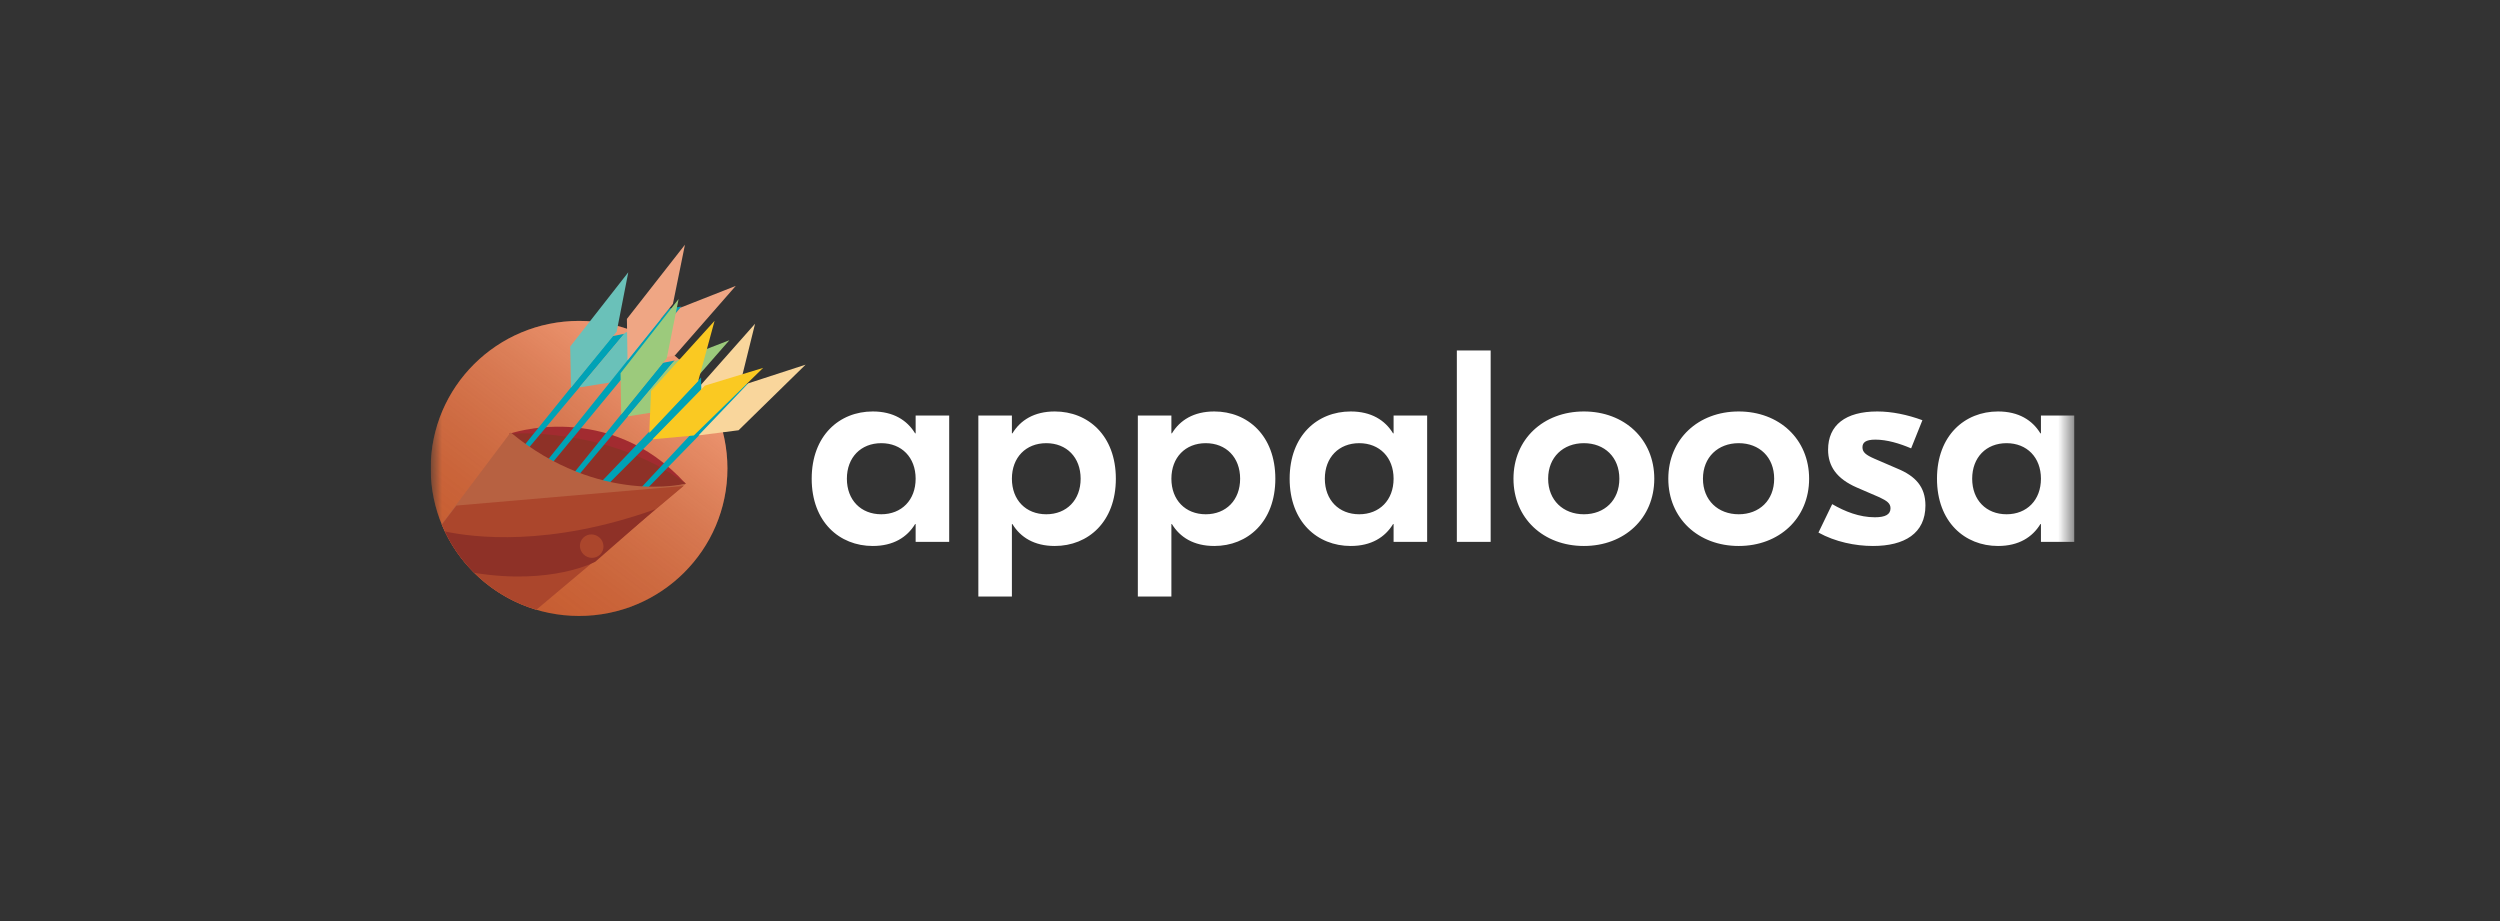 <svg width="133" height="49" viewBox="0 0 133 49" fill="none" xmlns="http://www.w3.org/2000/svg">
<rect x="0" y="0" width="133" height="49" fill="#333333" stroke="none"/>
<g clip-path="url(#clip0_1_309)">
<mask id="mask0_1_309" style="mask-type:luminance" maskUnits="userSpaceOnUse" x="22" y="11" width="89" height="26">
<path d="M22.912 11.635H110.363V36.222H22.912V11.635Z" fill="white"/>
</mask>
<g mask="url(#mask0_1_309)">
<path fill-rule="evenodd" clip-rule="evenodd" d="M46.43 29.046C44.66 29.046 43.182 27.766 43.182 25.468C43.182 23.169 44.66 21.89 46.43 21.89C47.527 21.89 48.258 22.355 48.683 23.053H48.712V22.108H50.497V28.828H48.712V27.882H48.683C48.258 28.581 47.527 29.046 46.43 29.046ZM46.883 27.359C47.966 27.359 48.712 26.602 48.712 25.468C48.712 24.333 47.966 23.577 46.883 23.577C45.801 23.577 45.054 24.333 45.054 25.468C45.054 26.602 45.801 27.359 46.883 27.359ZM52.048 31.737V22.108H53.833V23.053H53.862C54.286 22.355 55.017 21.89 56.115 21.89C57.885 21.89 59.363 23.169 59.363 25.468C59.363 27.766 57.885 29.046 56.115 29.046C55.017 29.046 54.286 28.581 53.862 27.882H53.833V31.737H52.048ZM55.661 27.359C56.744 27.359 57.49 26.602 57.49 25.468C57.49 24.333 56.744 23.577 55.661 23.577C54.579 23.577 53.833 24.333 53.833 25.468C53.833 26.602 54.579 27.359 55.661 27.359ZM60.533 31.737V22.108H62.318V23.053H62.347C62.771 22.355 63.503 21.89 64.6 21.89C66.37 21.89 67.848 23.169 67.848 25.468C67.848 27.766 66.37 29.046 64.6 29.046C63.503 29.046 62.771 28.581 62.347 27.882H62.318V31.737H60.533ZM64.146 27.359C65.229 27.359 65.975 26.602 65.975 25.468C65.975 24.333 65.229 23.577 64.146 23.577C63.064 23.577 62.318 24.333 62.318 25.468C62.318 26.602 63.064 27.359 64.146 27.359ZM71.857 29.046C70.086 29.046 68.609 27.766 68.609 25.468C68.609 23.169 70.086 21.89 71.857 21.89C72.954 21.89 73.685 22.355 74.11 23.053H74.139V22.108H75.924V28.828H74.139V27.882H74.11C73.685 28.581 72.954 29.046 71.857 29.046ZM72.31 27.359C73.393 27.359 74.139 26.602 74.139 25.468C74.139 24.333 73.393 23.577 72.31 23.577C71.227 23.577 70.481 24.333 70.481 25.468C70.481 26.602 71.227 27.359 72.31 27.359ZM79.303 18.646H77.504V28.828H79.303V18.646ZM84.263 21.89C86.413 21.89 88.008 23.359 88.008 25.468C88.008 27.577 86.413 29.046 84.263 29.046C82.112 29.046 80.517 27.577 80.517 25.468C80.517 23.359 82.112 21.89 84.263 21.89ZM84.263 23.577C83.165 23.577 82.361 24.319 82.361 25.468C82.361 26.617 83.165 27.359 84.263 27.359C85.36 27.359 86.15 26.617 86.15 25.468C86.15 24.319 85.36 23.577 84.263 23.577ZM92.499 21.89C94.65 21.89 96.245 23.359 96.245 25.468C96.245 27.577 94.65 29.046 92.499 29.046C90.349 29.046 88.754 27.577 88.754 25.468C88.754 23.359 90.349 21.89 92.499 21.89ZM92.499 23.577C91.402 23.577 90.597 24.319 90.597 25.468C90.597 26.617 91.402 27.359 92.499 27.359C93.597 27.359 94.386 26.617 94.386 25.468C94.386 24.319 93.597 23.577 92.499 23.577ZM99.639 29.046C101.321 29.046 102.433 28.377 102.433 26.893C102.433 25.89 101.892 25.322 100.941 24.93L99.726 24.406C99.258 24.202 99.083 24.057 99.083 23.795C99.083 23.548 99.244 23.388 99.77 23.388C100.385 23.388 101.058 23.591 101.672 23.853L102.272 22.355C101.482 22.064 100.648 21.89 99.873 21.89C98.176 21.89 97.254 22.617 97.254 23.926C97.254 24.799 97.708 25.468 98.776 25.933L99.99 26.457C100.385 26.646 100.575 26.777 100.575 27.039C100.575 27.373 100.297 27.519 99.741 27.519C98.922 27.519 98.147 27.213 97.473 26.82L96.742 28.333C97.635 28.828 98.702 29.046 99.639 29.046ZM106.295 29.046C104.525 29.046 103.048 27.766 103.048 25.468C103.048 23.169 104.525 21.89 106.295 21.89C107.393 21.89 108.124 22.355 108.548 23.053H108.578V22.108H110.363V28.828H108.578V27.882H108.548C108.124 28.581 107.393 29.046 106.295 29.046ZM106.749 27.359C107.831 27.359 108.578 26.602 108.578 25.468C108.578 24.333 107.831 23.577 106.749 23.577C105.666 23.577 104.92 24.333 104.92 25.468C104.92 26.602 105.666 27.359 106.749 27.359Z" fill="white"/>
<path d="M30.805 32.768C35.165 32.768 38.699 29.255 38.699 24.92C38.699 20.586 35.165 17.072 30.805 17.072C26.446 17.072 22.912 20.586 22.912 24.92C22.912 29.255 26.446 32.768 30.805 32.768Z" fill="#EA6D39"/>
<path d="M30.805 32.768C35.165 32.768 38.699 29.255 38.699 24.92C38.699 20.586 35.165 17.072 30.805 17.072C26.446 17.072 22.912 20.586 22.912 24.92C22.912 29.255 26.446 32.768 30.805 32.768Z" fill="url(#paint0_linear_1_309)" fill-opacity="0.3"/>
<path fill-rule="evenodd" clip-rule="evenodd" d="M36.483 25.737C36.441 25.704 31.982 27.229 27.091 23.08C27.091 23.08 32.37 21.218 36.483 25.737Z" fill="#A22B30"/>
<path fill-rule="evenodd" clip-rule="evenodd" d="M36.493 25.728C36.45 25.695 31.983 27.228 27.091 23.08C27.105 23.065 32.344 22.655 36.493 25.728Z" fill="#8E3127"/>
<path fill-rule="evenodd" clip-rule="evenodd" d="M27.81 23.794L32.574 17.884L33.217 17.755L28.084 23.88L27.81 23.794Z" fill="#00A2B6"/>
<path fill-rule="evenodd" clip-rule="evenodd" d="M30.815 20.611L33.007 20.26L36.25 16.553L33.249 17.707L30.815 20.611Z" fill="#6AC1B9"/>
<path fill-rule="evenodd" clip-rule="evenodd" d="M30.376 20.62L30.336 18.434L33.424 14.487L32.807 17.647L30.376 20.62Z" fill="#6AC1B9"/>
<path fill-rule="evenodd" clip-rule="evenodd" d="M29.071 24.553L35.59 16.416L36.252 16.308L29.359 24.653L29.071 24.553Z" fill="#00A2B6"/>
<path fill-rule="evenodd" clip-rule="evenodd" d="M33.744 19.273L36.189 16.372L39.142 15.21L35.899 18.916L33.744 19.273Z" fill="#EFA684"/>
<path fill-rule="evenodd" clip-rule="evenodd" d="M33.384 19.169L33.351 16.966L36.439 13.019L35.8 16.166L33.384 19.169Z" fill="#EFA684"/>
<path fill-rule="evenodd" clip-rule="evenodd" d="M30.487 25.215L35.251 19.306L35.895 19.177L30.762 25.301L30.487 25.215Z" fill="#00A2B6"/>
<path fill-rule="evenodd" clip-rule="evenodd" d="M33.385 22.152L35.562 21.805L38.804 18.099L35.82 19.251L33.385 22.152Z" fill="#9CCA7C"/>
<path fill-rule="evenodd" clip-rule="evenodd" d="M33.047 22.052L33.013 19.855L36.102 15.908L35.472 19.06L33.047 22.052Z" fill="#9CCA7C"/>
<path fill-rule="evenodd" clip-rule="evenodd" d="M34.038 26.017L39.212 20.473L39.878 20.408L34.404 26.018L34.038 26.017Z" fill="#00A2B6"/>
<path fill-rule="evenodd" clip-rule="evenodd" d="M37.164 23.162L39.292 22.89L42.858 19.4L39.806 20.393L37.164 23.162Z" fill="#F9D69C"/>
<path fill-rule="evenodd" clip-rule="evenodd" d="M36.864 23.09L36.953 20.854L40.169 17.223L39.38 20.415L36.864 23.09Z" fill="#F9D69C"/>
<path fill-rule="evenodd" clip-rule="evenodd" d="M32.237 25.875L31.826 25.803L37.298 20.077L37.309 20.793L32.237 25.875Z" fill="#00A2B6"/>
<path fill-rule="evenodd" clip-rule="evenodd" d="M34.541 23.031L34.635 20.8L38.016 17.067L37.144 20.271L34.541 23.031Z" fill="#FAC922"/>
<path fill-rule="evenodd" clip-rule="evenodd" d="M34.713 23.372L36.913 23.167L40.598 19.572L37.498 20.515L34.713 23.372Z" fill="#FAC922"/>
<path fill-rule="evenodd" clip-rule="evenodd" d="M28.507 32.43C26.228 31.741 24.385 30.055 23.494 27.882L27.165 23.006C31.883 26.899 36.493 25.728 36.493 25.728L28.507 32.43Z" fill="#B76141"/>
<path fill-rule="evenodd" clip-rule="evenodd" d="M28.534 32.438C26.251 31.757 24.402 30.076 23.504 27.907L24.279 26.896L36.368 25.852L28.534 32.438Z" fill="#AB462C"/>
<path fill-rule="evenodd" clip-rule="evenodd" d="M25.23 30.475C24.589 29.84 24.058 29.096 23.667 28.273C25.152 28.586 29.185 29.122 34.867 27.089L31.668 29.886C31.668 29.886 29.36 31.144 25.23 30.475Z" fill="#8E3127"/>
<path fill-rule="evenodd" clip-rule="evenodd" d="M31.928 29.501C31.687 29.741 31.29 29.735 31.042 29.489C30.794 29.242 30.788 28.848 31.03 28.608C31.271 28.368 31.668 28.374 31.916 28.62C32.164 28.867 32.169 29.261 31.928 29.501Z" fill="#AB462C"/>
</g>
</g>
<defs>
<linearGradient id="paint0_linear_1_309" x1="27.846" y1="13.595" x2="18.614" y2="25.719" gradientUnits="userSpaceOnUse">
<stop stop-color="white"/>
<stop offset="1" stop-opacity="0.5"/>
</linearGradient>
<clipPath id="clip0_1_309">
<rect width="87.451" height="23.434" fill="white" transform="translate(22.912 12.788)"/>
</clipPath>
</defs>
</svg>
